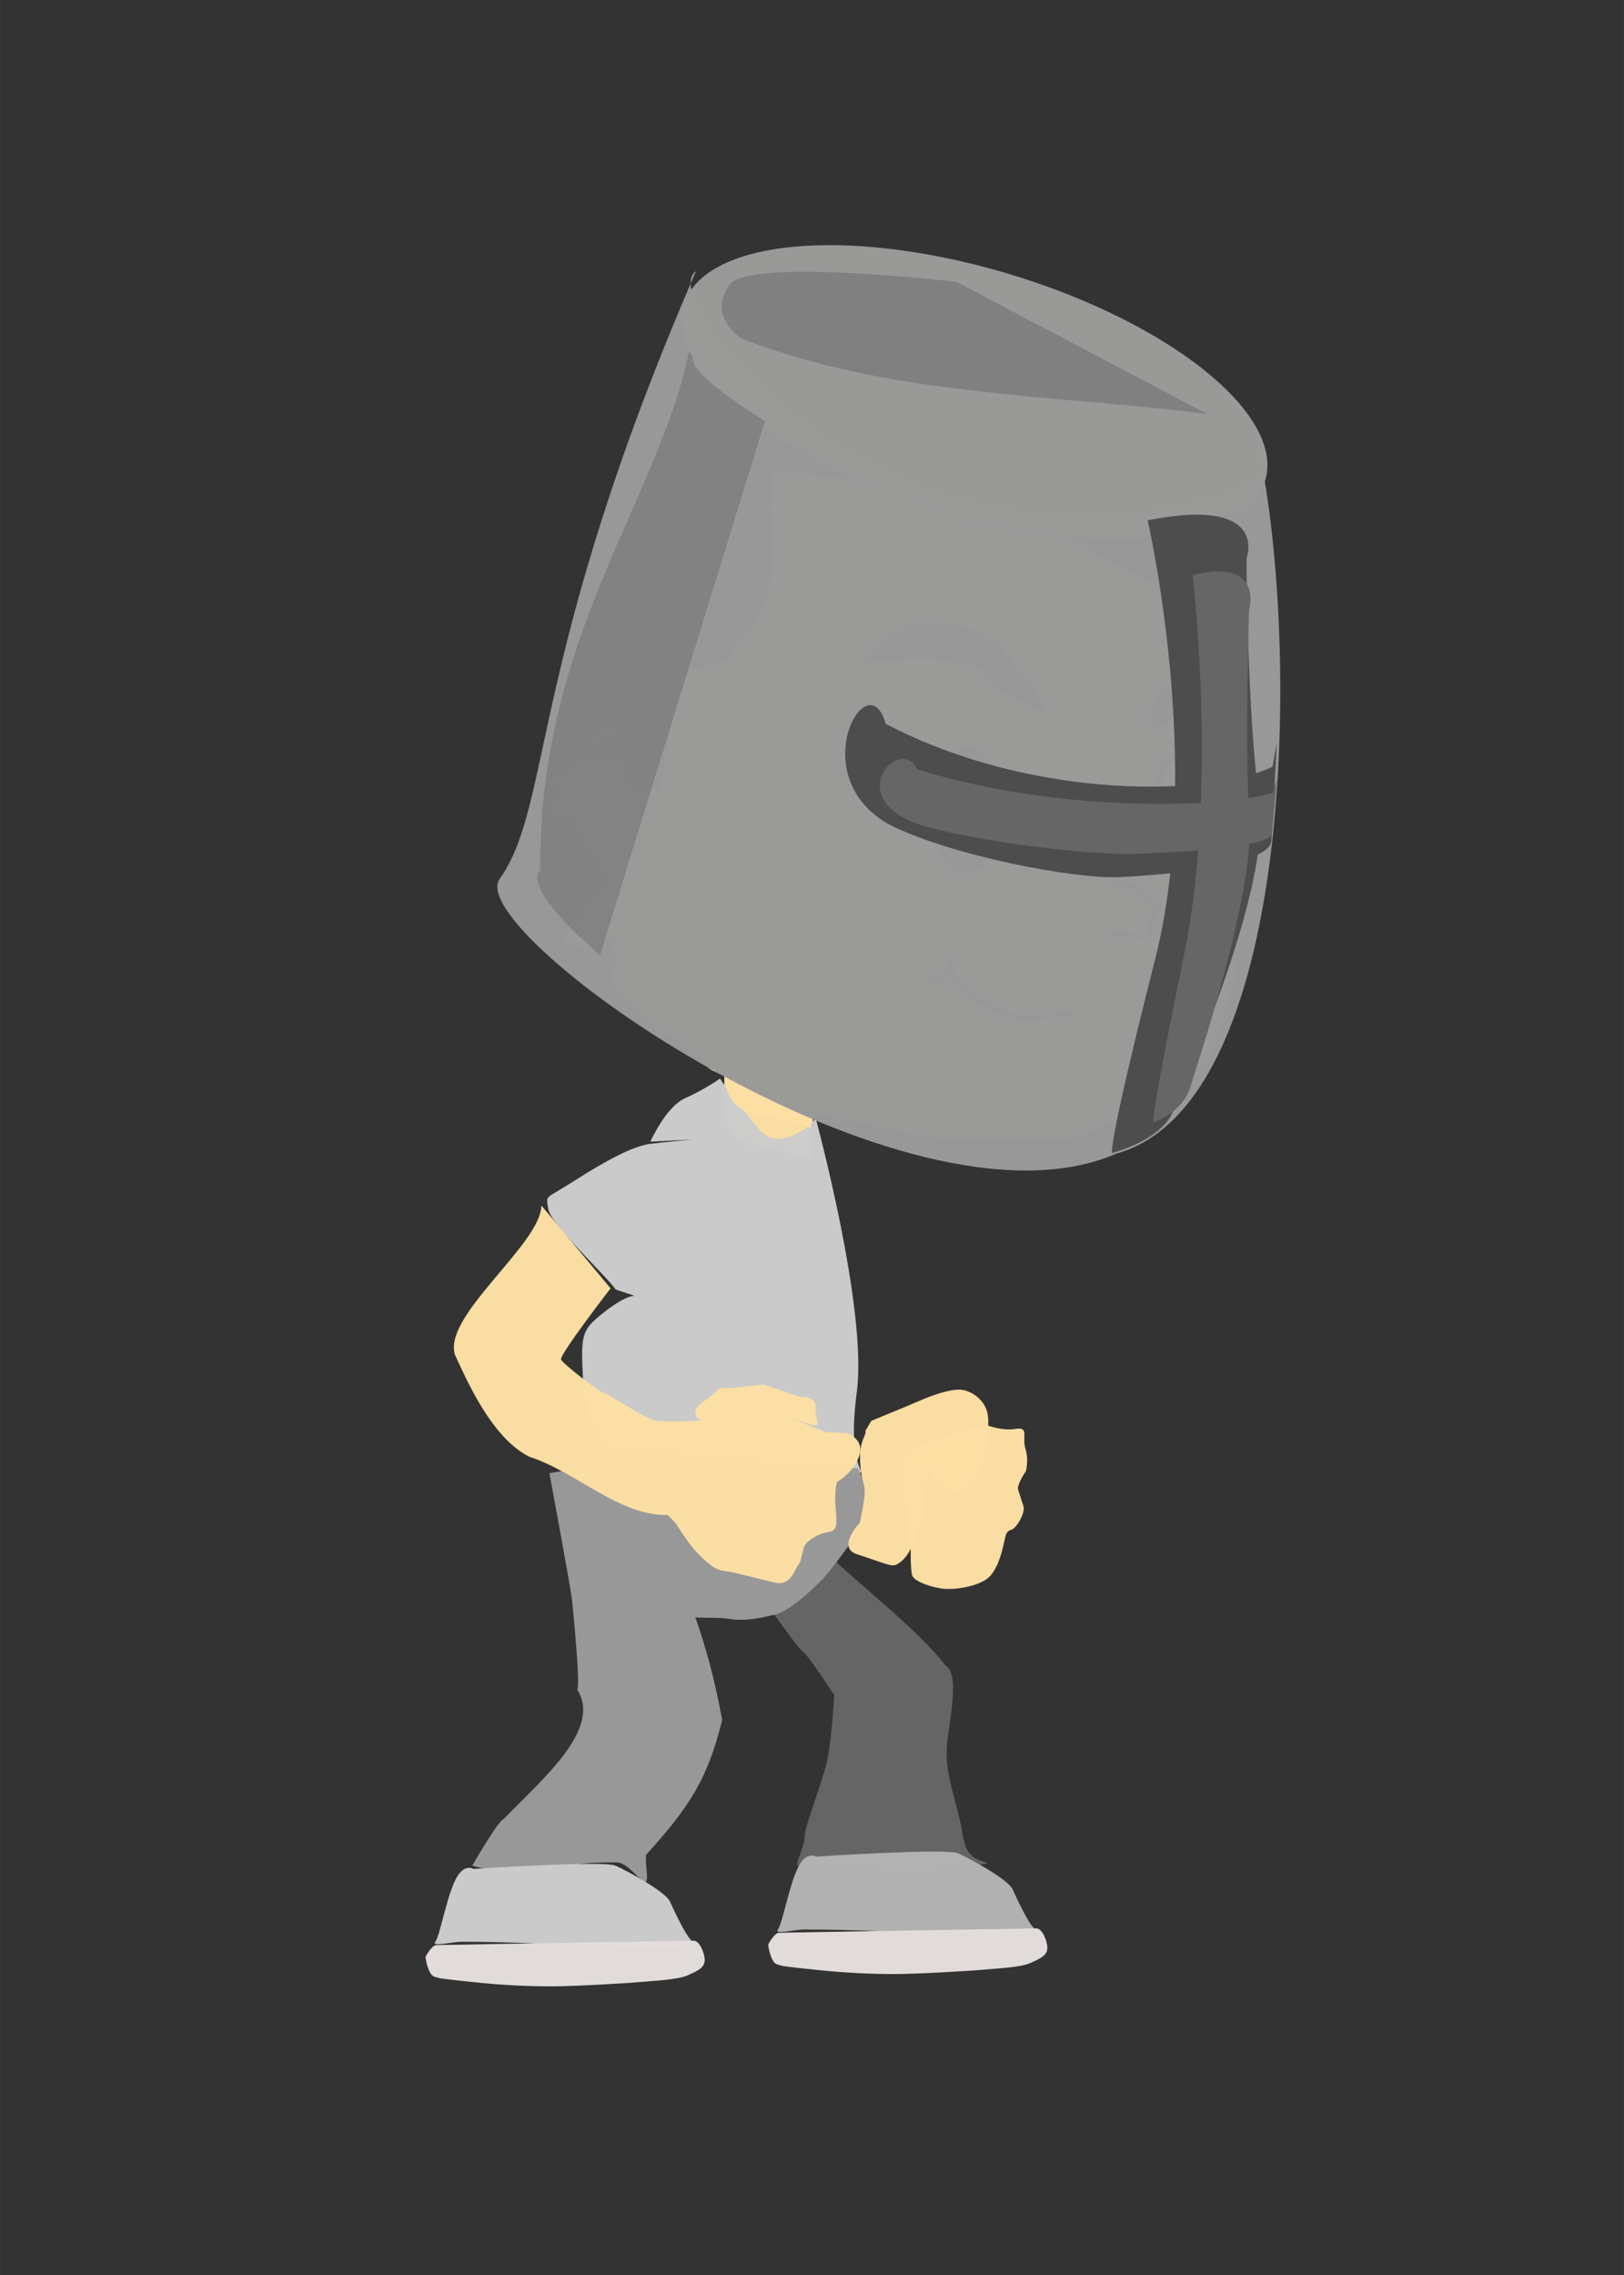 <?xml version="1.0" encoding="UTF-8" standalone="no"?>
<!-- Created with Inkscape (http://www.inkscape.org/) -->

<svg
   width="50"
   height="70"
   viewBox="0 0 13.229 18.521"
   version="1.1"
   id="svg18473"
   xml:space="preserve"
   inkscape:version="1.2.2 (732a01da63, 2022-12-09)"
   sodipodi:docname="templar_idle2.svg"
   xmlns:inkscape="http://www.inkscape.org/namespaces/inkscape"
   xmlns:sodipodi="http://sodipodi.sourceforge.net/DTD/sodipodi-0.dtd"
   xmlns="http://www.w3.org/2000/svg"
   xmlns:svg="http://www.w3.org/2000/svg"><rect x="0" y="0" width="13.229" height="18.521" fill="#333333" stroke="none"/><sodipodi:namedview
     id="namedview18475"
     pagecolor="#ffffff"
     bordercolor="#000000"
     borderopacity="0.25"
     inkscape:showpageshadow="2"
     inkscape:pageopacity="0.0"
     inkscape:pagecheckerboard="0"
     inkscape:deskcolor="#d1d1d1"
     inkscape:document-units="mm"
     showgrid="true"
     inkscape:zoom="8"
     inkscape:cx="12.25"
     inkscape:cy="51.5"
     inkscape:window-width="1366"
     inkscape:window-height="705"
     inkscape:window-x="-8"
     inkscape:window-y="-8"
     inkscape:window-maximized="1"
     inkscape:current-layer="g32875"><inkscape:grid
       type="xygrid"
       id="grid36773"
       originx="0"
       originy="0" /></sodipodi:namedview><defs
     id="defs18470" /><g
     inkscape:label="Capa 1"
     inkscape:groupmode="layer"
     id="layer1"><g
       id="g32875"
       transform="matrix(0.354,0,0,0.354,0.19,-34.875)"><path
         style="opacity:0.99;fill:#fde0a4;fill-opacity:1;fill-rule:nonzero;stroke:none;stroke-width:0.1;stroke-dasharray:none;stroke-opacity:1;paint-order:fill markers stroke"
         d="m 14.426,118.47 c 0,0 0.718,-3.538 0.541,-3.644 -0.177,-0.106 1.025,-0.177 1.308,-0.566 0.283,-0.389 0.707,-0.813 0.813,-1.273 0.106,-0.46 0.212,-1.096 0.212,-1.45 0,-0.354 -0.106,-1.308 -0.106,-1.308 v -0.141 c 0,0 4.349,0.212 6.612,1.414 2.263,1.202 2.369,1.273 2.369,1.273 0,0 0.99,-0.778 1.061,-0.919 0.071,-0.141 0.46,-0.354 0.46,-0.354 l 0.46,0.99 c 0,0 0.141,4.314 -0.035,4.985 -0.177,0.672 -0.106,0.318 -0.141,0.495 -0.035,0.177 -0.141,1.202 -0.141,1.52 0,0.318 0.071,1.131 0.035,1.45 -0.035,0.318 -0.566,1.874 -0.566,1.874 0,0 -1.025,0.99 -1.273,1.096 -0.247,0.106 -1.485,0.636 -1.662,0.707 -0.177,0.071 -0.707,0.141 -0.884,0.141 h -1.662 c -0.354,0 -1.308,-0.141 -1.626,-0.212 -0.318,-0.071 -1.096,-0.247 -1.556,-0.318 -0.46,-0.071 -1.273,-0.389 -1.626,-0.566 -0.354,-0.177 -1.025,-0.46 -1.167,-0.53 -0.141,-0.071 -0.778,-0.672 -0.99,-0.778 -0.212,-0.106 -0.707,-0.495 -0.813,-0.636 -0.106,-0.141 -0.495,-0.495 -0.495,-0.495 v -0.46 c 0,0 1.34,-1.536 0.81,-1.819 -0.53,-0.283 -0.053,0.241 -0.336,-0.113 -0.283,-0.354 1.463,-0.867 1.463,-1.009 0,-0.141 -0.531,-0.705 -0.495,-0.988 0.035,-0.283 -0.915,-0.082 -0.915,-0.082 0,0 -0.399,-0.667 0.025,-0.915 0.424,-0.247 -2.39,0.717 -2.178,0.682 0.212,-0.035 0.849,0.035 0.849,0.035 0,0 0.495,0.177 0.601,0.354 0.106,0.177 0.318,0.46 0.424,0.601 0.106,0.141 0.354,0.46 0.424,0.601 0.071,0.141 0.201,0.356 0.201,0.356 z"
         id="path20216"
         sodipodi:nodetypes="cssssccsccccsssccscsscccccccccssscsccscscc" /><path
         style="opacity:0.99;fill:#fde0a4;fill-opacity:0.992;fill-rule:nonzero;stroke:none;stroke-width:0.109;stroke-dasharray:none;stroke-opacity:1;paint-order:fill markers stroke"
         d="m 16.131,123.199 v 0.706 c 0,0 -0.092,0.835 0.734,0.963 0.826,0.128 1.239,0.321 1.239,0.321 l 0.092,-1.323 c 0,0 -0.734,-0.218 -1.239,-0.41 -0.505,-0.193 -0.551,-0.449 -0.551,-0.449 z"
         id="path20220"
         sodipodi:nodetypes="ccsccscc" /><path
         style="opacity:0.99;fill:#cccccc;fill-opacity:1;fill-rule:nonzero;stroke:none;stroke-width:0.1;stroke-dasharray:none;stroke-opacity:1;paint-order:fill markers stroke"
         d="m 13.63,128.172 c -0.2,-0.3 -1.5,-1.5 -1.55,-1.85 -0.05,-0.35 -0.1,-0.2 0.6,-0.65 0.7,-0.45 1.35,-0.8 1.75,-0.85 0.4,-0.05 1,-0.1 1,-0.1 l -1,0.05 c 0,0 0.35,-0.8 0.8,-1 0.45,-0.2 0.8,-0.45 0.8,-0.45 0,0 0.3,0.45 0.6,0.8 0.3,0.35 0.45,0.7 0.95,0.55 0.5,-0.15 0.65,-0.45 0.65,-0.45 0,0 1.2,4.4 0.95,6.3 -0.25,1.9 0.3,1.8 0,1.9 -0.3,0.1 -2.05,0.05 -2.05,0.05 0,0 -1.1,-0.25 -1.3,-0.25 h -1.35 c -0.25,0 -0.5,0.25 -0.75,0 -0.25,-0.25 -0.8,-0.9 -0.85,-1.95 -0.05,-1.05 -0.05,-1.15 0.45,-1.55 0.5,-0.4 0.7,-0.4 0.7,-0.4 0,0 0.441,-0.115 0.991,-0.415 0.55,-0.3 1.409,-1.485 1.409,-1.485 -0.549,1.055 -1.33,1.693 -2.35,1.9 z"
         id="path20222"
         sodipodi:nodetypes="csssccscsscsscssssscsccc" /><path
         style="opacity:0.99;fill:#999999;fill-opacity:1;fill-rule:nonzero;stroke:none;stroke-width:0.1;stroke-dasharray:none;stroke-opacity:1;paint-order:fill markers stroke"
         d="m 12.105,132.397 c 0,0 0.5,2.675 0.525,2.95 0.025,0.275 0.191,1.9 0.116,2.025 0.571,0.907 -0.781,2.038 -1.691,2.975 -0.137,0.049 -0.725,1.075 -0.725,1.075 0,0 0.55,0.15 0.725,0.15 0.175,0 1.325,-0.125 1.65,-0.175 0.325,-0.05 0.7,-0.05 0.95,-0.05 0.25,0 0.55,0.45 0.65,0.45 0.1,0 0,-0.375 0.025,-0.625 1.06,-1.158 1.431,-1.814 1.752,-3.101 -0.368,-1.962 -0.81,-2.932 -1.552,-4.549 -0.25,-0.35 -0.975,-1.375 -0.975,-1.375 z"
         id="path20232"
         sodipodi:nodetypes="cscccscssccccc" /><path
         style="opacity:0.99;fill:#666666;fill-opacity:1;fill-rule:nonzero;stroke:none;stroke-width:0.1;stroke-dasharray:none;stroke-opacity:1;paint-order:fill markers stroke"
         d="m 16.755,134.898 c 0,0 1.048,1.517 1.173,1.592 0.125,0.075 0.732,1.009 0.732,1.009 0,0 -0.049,0.916 -0.149,1.441 -0.1,0.525 -0.531,1.558 -0.531,1.808 0,0.25 -0.25,0.675 -0.15,0.675 0.1,0 1,0.075 1.6,0.075 0.6,0 0.625,0.15 1.475,0.025 0.85,-0.125 1.1,-0.1 1.25,-0.15 0.15,-0.05 -0.347,0 -0.472,-0.4 -0.125,-0.4 -0.017,-0.141 -0.167,-0.741 -0.15,-0.6 -0.292,-1.009 -0.267,-1.509 0.025,-0.5 0.327,-1.695 -0.023,-1.895 -0.59,-0.783 -1.875,-1.773 -2.671,-2.53 l -0.75,-0.125 c 0,0 -0.65,0.525 -0.75,0.575 l -0.3,0.15 z"
         id="path20234"
         sodipodi:nodetypes="cscsssscsssscccccc" /><path
         style="opacity:0.99;fill:#999999;fill-opacity:1;fill-rule:nonzero;stroke:none;stroke-width:0.114;stroke-dasharray:none;stroke-opacity:1;paint-order:fill markers stroke"
         d="m 12.895,131.746 6.308,0.54 c 0,0 0.46,0.826 0.102,1.334 -0.358,0.508 -0.715,1.016 -0.97,1.27 -0.255,0.254 -0.741,0.699 -1.047,0.762 -0.306,0.064 -0.638,0.159 -1.047,0.095 -0.409,-0.064 -0.919,0.032 -1.302,-0.127 -0.383,-0.159 -0.843,-0.095 -1.021,-0.762 -0.179,-0.667 -0.332,-1.715 -0.46,-1.937 -0.128,-0.222 -0.69,-1.207 -0.69,-1.207 z"
         id="path20230" /><path
         style="opacity:0.99;fill:#cccccc;fill-opacity:1;fill-rule:nonzero;stroke:none;stroke-width:0.1;stroke-dasharray:none;stroke-opacity:1;paint-order:fill markers stroke"
         d="m 10.355,141.498 c 0,0 3,-0.2 3.275,-0.075 0.275,0.125 1.15,0.6 1.25,0.825 0.1,0.225 0.35,0.75 0.475,0.875 0.125,0.125 -0.55,0.25 -0.725,0.2 -0.175,-0.05 -0.9,-0.05 -1.35,-0.05 -0.45,0 -1.075,-0.05 -1.825,-0.075 -0.75,-0.025 -1.175,-0.025 -1.375,-0.025 -0.2,0 -0.7,0.125 -0.6,0 0.1,-0.125 0.25,-0.975 0.45,-1.4 0.2,-0.425 0.425,-0.275 0.425,-0.275 z"
         id="path20236" /><path
         style="opacity:0.99;fill:#e3dedb;fill-opacity:1;fill-rule:nonzero;stroke:none;stroke-width:0.1;stroke-dasharray:none;stroke-opacity:1;paint-order:fill markers stroke"
         d="m 9.529,143.248 c -0.125,-0.025 -0.275,0.275 -0.275,0.275 0,0 0.05,0.4 0.2,0.45 0.15,0.05 0.175,0.05 0.875,0.125 0.7,0.075 1.3,0.1 1.825,0.1 0.525,0 1.8,-0.075 2.05,-0.1 0.25,-0.025 0.85,-0.05 1.075,-0.15 0.225,-0.1 0.4,-0.175 0.4,-0.35 0,-0.175 -0.125,-0.45 -0.25,-0.45 -0.125,0 -5.9,0.1 -5.9,0.1 z"
         id="path20238" /><path
         style="opacity:0.99;fill:#b3b3b3;fill-opacity:1;fill-rule:nonzero;stroke:none;stroke-width:0.1;stroke-dasharray:none;stroke-opacity:1;paint-order:fill markers stroke"
         d="m 18.239,141.215 c 0,0 3,-0.2 3.275,-0.075 0.275,0.125 1.15,0.6 1.25,0.825 0.1,0.225 0.35,0.75 0.475,0.875 0.125,0.125 -0.55,0.25 -0.725,0.2 -0.175,-0.05 -0.9,-0.05 -1.35,-0.05 -0.45,0 -1.075,-0.05 -1.825,-0.075 -0.75,-0.025 -1.175,-0.025 -1.375,-0.025 -0.2,0 -0.7,0.125 -0.6,0 0.1,-0.125 0.25,-0.975 0.45,-1.4 0.2,-0.425 0.425,-0.275 0.425,-0.275 z"
         id="path20240" /><path
         style="opacity:0.99;fill:#e3dedb;fill-opacity:1;fill-rule:nonzero;stroke:none;stroke-width:0.1;stroke-dasharray:none;stroke-opacity:1;paint-order:fill markers stroke"
         d="m 17.414,142.965 c -0.125,-0.025 -0.275,0.275 -0.275,0.275 0,0 0.05,0.4 0.2,0.45 0.15,0.05 0.175,0.05 0.875,0.125 0.7,0.075 1.3,0.1 1.825,0.1 0.525,0 1.8,-0.075 2.05,-0.1 0.25,-0.025 0.85,-0.05 1.075,-0.15 0.225,-0.1 0.4,-0.175 0.4,-0.35 0,-0.175 -0.125,-0.45 -0.25,-0.45 -0.125,0 -5.9,0.1 -5.9,0.1 z"
         id="path20242" /><ellipse
         style="opacity:0.99;fill:#000000;fill-opacity:1;fill-rule:nonzero;stroke:#000000;stroke-width:0.1;stroke-dasharray:none;stroke-opacity:1;paint-order:fill markers stroke"
         id="ellipse20244"
         cx="21.685"
         cy="117.884"
         rx="0.778"
         ry="1.397" /><ellipse
         style="opacity:0.99;fill:#000000;fill-opacity:1;fill-rule:nonzero;stroke:#000000;stroke-width:0.079;stroke-dasharray:none;stroke-opacity:1;paint-order:fill markers stroke"
         id="ellipse20246"
         cx="26.595"
         cy="117.795"
         rx="0.567"
         ry="1.204" /><ellipse
         style="opacity:0.99;fill:#ffffff;fill-opacity:1;fill-rule:nonzero;stroke:none;stroke-width:0.1;stroke-dasharray:none;stroke-opacity:1;paint-order:fill markers stroke"
         id="ellipse20248"
         cx="21.729"
         cy="117.425"
         rx="0.539"
         ry="0.689" /><ellipse
         style="opacity:0.99;fill:#ffffff;fill-opacity:1;fill-rule:nonzero;stroke:none;stroke-width:0.078;stroke-dasharray:none;stroke-opacity:1;paint-order:fill markers stroke"
         id="ellipse20250"
         cx="26.582"
         cy="117.266"
         rx="0.4"
         ry="0.559" /><path
         style="opacity:0.99;fill:#000000;fill-opacity:1;fill-rule:nonzero;stroke:#000000;stroke-width:0.1;stroke-dasharray:none;stroke-opacity:1;paint-order:fill markers stroke"
         d="m 19.511,114.349 c 0.336,-0.283 0.849,-0.76 1.114,-0.743 0.265,0.018 0.636,0.053 0.919,0.088 0.283,0.035 0.689,0.301 0.831,0.389 0.141,0.088 0.371,0.53 0.548,0.654 0.177,0.124 0.336,0.513 0.371,0.548 0.035,0.035 0.159,0.23 0.141,0.265 -0.018,0.035 -0.318,-0.221 -0.46,-0.256 -0.141,-0.035 -0.61,-0.309 -0.716,-0.415 -0.106,-0.106 -0.071,-0.23 -0.292,-0.327 -0.221,-0.097 -0.822,-0.186 -0.893,-0.203 -0.071,-0.018 -0.354,-0.018 -0.575,-0.018 -0.221,0 -0.743,0.035 -0.804,0.053 -0.062,0.018 -0.247,0.053 -0.247,0.053 z"
         id="path20252" /><path
         style="opacity:0.99;fill:#000000;fill-opacity:1;fill-rule:nonzero;stroke:#000000;stroke-width:0.1;stroke-dasharray:none;stroke-opacity:1;paint-order:fill markers stroke"
         d="m 25.963,115.71 c 0.035,-0.088 0.194,-0.53 0.407,-0.654 0.212,-0.124 0.583,-0.371 0.672,-0.407 0.088,-0.035 0.283,0 0.442,0.071 0.159,0.071 0.318,0.124 0.265,0.212 -0.053,0.088 -0.159,0.088 -0.407,0.141 -0.247,0.053 -0.495,0.141 -0.583,0.265 -0.088,0.124 -0.336,0.247 -0.442,0.407 -0.106,0.159 -0.318,0.247 -0.318,0.177 0,-0.071 -0.035,-0.212 -0.035,-0.212 z"
         id="path20254" /><path
         style="opacity:0.99;fill:none;fill-opacity:1;fill-rule:nonzero;stroke:#000000;stroke-width:0.1;stroke-dasharray:none;stroke-opacity:1;paint-order:fill markers stroke"
         d="m 25.102,119.007 c -0.012,0.075 -0.025,0.275 -0.012,0.363 0.012,0.087 0.088,0.213 0.238,0.238 0.15,0.025 0.263,0.075 0.35,0.125 0.088,0.05 0.338,0.25 0.35,0.363 0.013,0.113 -0.075,0.388 -0.113,0.463 -0.037,0.075 0.037,0.238 -0.113,0.238 -0.15,0 -0.388,-0.062 -0.463,-0.062 -0.075,0 -0.363,-0.037 -0.363,-0.037 l 0.138,-0.013 0.213,0.062"
         id="path20256" /><path
         style="opacity:0.99;fill:none;fill-opacity:1;fill-rule:nonzero;stroke:#000000;stroke-width:0.1;stroke-dasharray:none;stroke-opacity:1;paint-order:fill markers stroke"
         d="m 24.139,122.545 c -0.075,0.025 -1.1,0.15 -1.363,0.075 -0.263,-0.075 -0.8,-0.338 -0.863,-0.425 -0.062,-0.087 -0.438,-0.288 -0.5,-0.413 -0.062,-0.125 -0.075,-0.375 -0.075,-0.375 0,0 -0.238,0.313 -0.288,0.338 -0.05,0.025 -0.175,0.025 -0.175,0.025"
         id="path20258" /><path
         style="opacity:0.99;fill:#fde0a4;fill-opacity:0.992;fill-rule:nonzero;stroke:none;stroke-width:0.1;stroke-dasharray:none;stroke-opacity:1;paint-order:fill markers stroke"
         d="m 11.921,126.24 1.592,1.906 c 0,0 -1.19,1.539 -1.139,1.639 0.05,0.1 0.857,0.733 0.987,0.767 0.13,0.035 0.954,0.606 1.209,0.64 0.255,0.034 1.027,-0.001 1.027,-0.001 0,0 -0.331,-0.184 0.044,-0.435 0.374,-0.251 0.344,-0.336 0.454,-0.316 0.11,0.02 0.935,-0.083 0.935,-0.083 l 0.846,0.288 c 0,0 0.37,-0.036 0.356,0.234 -0.014,0.27 0.116,0.43 -0.029,0.415 -0.145,-0.015 -0.581,-0.183 -0.581,-0.183 l 0.836,0.343 0.485,0.019 c 0,0 0.43,0.134 0.291,0.529 -0.139,0.395 -0.503,0.591 -0.503,0.591 0,0 -0.045,0.06 -0.049,0.4 -0.004,0.34 0.122,0.715 -0.123,0.75 -0.245,0.036 -0.425,0.151 -0.534,0.256 -0.11,0.105 -0.089,0.37 -0.194,0.511 -0.105,0.14 -0.179,0.491 -0.549,0.401 -0.37,-0.089 -0.5,-0.124 -0.871,-0.213 -0.37,-0.089 -0.395,-0.014 -0.681,-0.258 -0.286,-0.244 -0.466,-0.504 -0.582,-0.683 -0.115,-0.18 -0.141,-0.23 -0.326,-0.399 -1.106,0.023 -2.077,-0.979 -3.179,-1.34 -0.884,-0.437 -1.471,-1.833 -1.71,-2.342 -0.296,-0.893 1.987,-2.555 1.987,-3.437 z"
         id="path20224"
         sodipodi:nodetypes="ccscccccccscccccccccccccscccc" /><path
         style="opacity:0.99;fill:#fde0a4;fill-opacity:0.992;fill-rule:nonzero;stroke:none;stroke-width:0.1;stroke-dasharray:none;stroke-opacity:1;paint-order:fill markers stroke"
         d="m 19.378,131.42 c 0.031,0.095 -0.12,0.197 -0.124,0.592 -0.004,0.395 0.074,0.554 0.104,0.728 0.03,0.174 -0.11,0.798 -0.11,0.798 0,0 -0.551,0.572 -0.054,0.727 0.497,0.155 0.749,0.283 0.868,0.245 0.119,-0.038 0.302,-0.203 0.399,-0.471 0.097,-0.268 0.234,-0.496 0.276,-0.851 0.043,-0.355 0.072,-0.996 0.072,-0.996 0,0 0.091,0.444 0.359,0.541 0.268,0.097 0.085,0.262 0.474,0.004 0.39,-0.257 0.553,-0.889 0.539,-1.015 -0.015,-0.127 0.068,-0.521 -0.009,-0.759 -0.077,-0.238 -0.297,-0.43 -0.549,-0.479 -0.253,-0.05 -0.744,0.136 -0.975,0.237 -0.23,0.101 -1.135,0.472 -1.135,0.472 z"
         id="path20226"
         sodipodi:nodetypes="csscsssscsssssscc" /><path
         style="opacity:0.99;fill:#fde0a4;fill-opacity:0.992;fill-rule:nonzero;stroke:none;stroke-width:0.1;stroke-dasharray:none;stroke-opacity:1;paint-order:fill markers stroke"
         d="m 20.421,134.157 c 0,0 -0.012,0.451 0.034,0.593 0.046,0.143 0.488,0.289 0.756,0.307 0.269,0.018 0.847,-0.064 1.054,-0.315 0.208,-0.251 0.283,-0.67 0.316,-0.812 0.033,-0.142 0.041,-0.197 0.16,-0.236 0.119,-0.038 0.32,-0.393 0.274,-0.535 -0.046,-0.143 -0.085,-0.262 -0.123,-0.381 -0.038,-0.119 0.178,-0.425 0.178,-0.425 0,0 0.073,-0.26 -0.011,-0.522 -0.085,-0.262 0.099,-0.505 -0.225,-0.453 -0.325,0.053 -0.687,-0.093 -0.687,-0.093 0,0 -1.736,0.483 -1.848,0.703 -0.113,0.22 0.123,2.167 0.123,2.167 z"
         id="path20228" /><path
         style="opacity:0.99;fill:#fde0a4;fill-opacity:1;fill-rule:nonzero;stroke:none;stroke-width:0.1;stroke-dasharray:none;stroke-opacity:1;paint-order:fill markers stroke"
         d="m 14.438,117.741 c 0,0 0.718,-3.538 0.541,-3.644 -0.177,-0.106 1.025,-0.177 1.308,-0.566 0.283,-0.389 0.707,-0.813 0.813,-1.273 0.106,-0.46 0.212,-1.096 0.212,-1.45 0,-0.354 -0.106,-1.308 -0.106,-1.308 v -0.141 c 0,0 4.349,0.212 6.612,1.414 2.263,1.202 2.369,1.273 2.369,1.273 0,0 0.99,-0.778 1.061,-0.919 0.071,-0.141 0.46,-0.354 0.46,-0.354 l 0.46,0.99 c 0,0 0.141,4.314 -0.035,4.985 -0.177,0.672 -0.106,0.318 -0.141,0.495 -0.035,0.177 -0.141,1.202 -0.141,1.52 0,0.318 0.071,1.131 0.035,1.45 -0.035,0.318 -0.566,1.874 -0.566,1.874 0,0 -1.025,0.99 -1.273,1.096 -0.247,0.106 -1.485,0.636 -1.662,0.707 -0.177,0.071 -0.707,0.141 -0.884,0.141 h -1.662 c -0.354,0 -1.308,-0.141 -1.626,-0.212 -0.318,-0.071 -1.096,-0.247 -1.556,-0.318 -0.46,-0.071 -1.273,-0.389 -1.626,-0.566 -0.354,-0.177 -1.025,-0.46 -1.167,-0.53 -0.141,-0.071 -0.778,-0.672 -0.99,-0.778 -0.212,-0.106 -0.707,-0.495 -0.813,-0.636 -0.106,-0.141 -0.495,-0.495 -0.495,-0.495 v -0.46 c 0,0 -0.46,0.495 -0.99,0.212 -0.53,-0.283 1.086,-1.328 0.803,-1.681 -0.283,-0.354 -0.749,-1.056 -0.749,-1.197 0,-0.141 -0.585,0.175 -0.549,-0.108 0.035,-0.283 0.341,-0.743 0.341,-0.743 0,0 0.562,-1.103 0.986,-1.35 0.424,-0.247 0.066,0.26 0.279,0.225 0.212,-0.035 -0.899,0.435 -0.899,0.435 0,0 0.495,0.177 0.601,0.354 0.106,0.177 0.318,0.46 0.424,0.601 0.106,0.141 0.354,0.46 0.424,0.601 0.071,0.141 0.201,0.356 0.201,0.356 z"
         id="path20216-9"
         sodipodi:nodetypes="cssssccsccccsssccscsscccccccccssscsccccscc" /><path
         style="opacity:0.99;fill:#fde0a4;fill-opacity:0.992;fill-rule:nonzero;stroke:none;stroke-width:0.109;stroke-dasharray:none;stroke-opacity:1;paint-order:fill markers stroke"
         d="m 16.143,122.47 v 0.706 c 0,0 -0.092,0.835 0.734,0.963 0.826,0.128 1.239,0.321 1.239,0.321 l 0.092,-1.323 c 0,0 -0.734,-0.218 -1.239,-0.41 -0.505,-0.193 -0.551,-0.449 -0.551,-0.449 z"
         id="path20220-7"
         sodipodi:nodetypes="ccsccscc" /><ellipse
         style="opacity:0.99;fill:#000000;fill-opacity:1;fill-rule:nonzero;stroke:#000000;stroke-width:0.1;stroke-dasharray:none;stroke-opacity:1;paint-order:fill markers stroke"
         id="ellipse20244-9"
         cx="21.697"
         cy="117.155"
         rx="0.778"
         ry="1.397" /><ellipse
         style="opacity:0.99;fill:#000000;fill-opacity:1;fill-rule:nonzero;stroke:#000000;stroke-width:0.079;stroke-dasharray:none;stroke-opacity:1;paint-order:fill markers stroke"
         id="ellipse20246-4"
         cx="26.607"
         cy="117.066"
         rx="0.567"
         ry="1.204" /><ellipse
         style="opacity:0.99;fill:#ffffff;fill-opacity:1;fill-rule:nonzero;stroke:none;stroke-width:0.1;stroke-dasharray:none;stroke-opacity:1;paint-order:fill markers stroke"
         id="ellipse20248-3"
         cx="21.741"
         cy="116.696"
         rx="0.539"
         ry="0.689" /><ellipse
         style="opacity:0.99;fill:#ffffff;fill-opacity:1;fill-rule:nonzero;stroke:none;stroke-width:0.078;stroke-dasharray:none;stroke-opacity:1;paint-order:fill markers stroke"
         id="ellipse20250-5"
         cx="26.594"
         cy="116.536"
         rx="0.4"
         ry="0.559" /><path
         style="opacity:0.99;fill:#000000;fill-opacity:1;fill-rule:nonzero;stroke:#000000;stroke-width:0.1;stroke-dasharray:none;stroke-opacity:1;paint-order:fill markers stroke"
         d="m 19.523,113.619 c 0.336,-0.283 0.849,-0.76 1.114,-0.743 0.265,0.018 0.636,0.053 0.919,0.088 0.283,0.035 0.689,0.301 0.831,0.389 0.141,0.088 0.371,0.53 0.548,0.654 0.177,0.124 0.336,0.513 0.371,0.548 0.035,0.035 0.159,0.23 0.141,0.265 -0.018,0.035 -0.318,-0.221 -0.46,-0.256 -0.141,-0.035 -0.61,-0.309 -0.716,-0.415 -0.106,-0.106 -0.071,-0.23 -0.292,-0.327 -0.221,-0.097 -0.822,-0.186 -0.893,-0.203 -0.071,-0.018 -0.354,-0.018 -0.575,-0.018 -0.221,0 -0.743,0.035 -0.804,0.053 -0.062,0.018 -0.247,0.053 -0.247,0.053 z"
         id="path20252-0" /><path
         style="opacity:0.99;fill:#000000;fill-opacity:1;fill-rule:nonzero;stroke:#000000;stroke-width:0.1;stroke-dasharray:none;stroke-opacity:1;paint-order:fill markers stroke"
         d="m 25.975,114.981 c 0.035,-0.088 0.194,-0.53 0.407,-0.654 0.212,-0.124 0.583,-0.371 0.672,-0.407 0.088,-0.035 0.283,0 0.442,0.071 0.159,0.071 0.318,0.124 0.265,0.212 -0.053,0.088 -0.159,0.088 -0.407,0.141 -0.247,0.053 -0.495,0.141 -0.583,0.265 -0.088,0.124 -0.336,0.247 -0.442,0.407 -0.106,0.159 -0.318,0.247 -0.318,0.177 0,-0.071 -0.035,-0.212 -0.035,-0.212 z"
         id="path20254-4" /><path
         style="opacity:0.99;fill:none;fill-opacity:1;fill-rule:nonzero;stroke:#000000;stroke-width:0.1;stroke-dasharray:none;stroke-opacity:1;paint-order:fill markers stroke"
         d="m 25.114,118.278 c -0.012,0.075 -0.025,0.275 -0.012,0.363 0.012,0.087 0.088,0.213 0.238,0.238 0.15,0.025 0.263,0.075 0.35,0.125 0.088,0.05 0.338,0.25 0.35,0.363 0.013,0.113 -0.075,0.388 -0.113,0.463 -0.037,0.075 0.037,0.238 -0.113,0.238 -0.15,0 -0.388,-0.062 -0.463,-0.062 -0.075,0 -0.363,-0.037 -0.363,-0.037 l 0.138,-0.013 0.213,0.062"
         id="path20256-6" /><path
         style="opacity:0.99;fill:none;fill-opacity:1;fill-rule:nonzero;stroke:#000000;stroke-width:0.1;stroke-dasharray:none;stroke-opacity:1;paint-order:fill markers stroke"
         d="m 24.151,121.816 c -0.075,0.025 -1.1,0.15 -1.363,0.075 -0.263,-0.075 -0.8,-0.338 -0.863,-0.425 -0.062,-0.087 -0.438,-0.288 -0.5,-0.413 -0.062,-0.125 -0.075,-0.375 -0.075,-0.375 0,0 -0.238,0.313 -0.288,0.338 -0.05,0.025 -0.175,0.025 -0.175,0.025"
         id="path20258-7" /><path
         style="opacity:0.99;fill:#999999;fill-opacity:1;fill-rule:nonzero;stroke:none;stroke-width:0.282;stroke-dasharray:none;stroke-opacity:1;paint-order:fill markers stroke"
         d="m 15.48,104.752 c -0.904,0.603 3.223,5.739 8.898,5.579 5.689,-0.161 3.952,-1.916 3.954,-1.907 1.042,4.142 1.109,15.428 -3.173,16.621 -4.885,2.131 -15.067,-5.083 -14.199,-6.311 1.227,-1.738 0.659,-5.08 4.519,-13.982 z"
         id="path157"
         sodipodi:nodetypes="csccsc" /><ellipse
         style="opacity:0.99;fill:#9a9a99;fill-opacity:1;fill-rule:nonzero;stroke:none;stroke-width:0.266;stroke-dasharray:none;stroke-opacity:1;paint-order:fill markers stroke"
         id="path981"
         transform="matrix(0.943,0.334,-0.54,0.841,0,0)"
         ry="2.925"
         rx="6.943"
         cy="96.663"
         cx="78.57" /><path
         style="opacity:0.99;fill:#4d4d4d;fill-opacity:1;fill-rule:nonzero;stroke:none;stroke-width:0.281;stroke-dasharray:none;stroke-opacity:1;paint-order:fill markers stroke"
         d="m 25.872,110.482 c 0,0 1.303,5.632 0.173,10.091 -1.13,4.459 -0.989,4.459 -0.989,4.459 0,0 1.13,-0.279 1.412,-0.975 0.282,-0.697 2.26,-5.156 1.977,-7.107 -0.282,-1.951 -0.298,-5.591 -0.298,-5.591 0,0 0.549,-1.434 -2.276,-0.877 z"
         id="path983"
         sodipodi:nodetypes="cscsscc" /><path
         style="opacity:0.99;fill:#4d4d4d;fill-opacity:1;fill-rule:nonzero;stroke:none;stroke-width:0.282;stroke-dasharray:none;stroke-opacity:1;paint-order:fill markers stroke"
         d="m 28.746,116.147 c -1.303,0.664 -5.45,0.822 -8.903,-0.985 -0.399,-1.464 -1.931,1.203 0.095,2.325 1.465,0.728 4.273,1.246 5.271,1.202 0.998,-0.044 3.479,-0.26 3.513,-0.842 0.034,-0.581 0.123,-2.25 0.123,-2.25 z"
         id="path989"
         sodipodi:nodetypes="cccsccc" /><path
         style="opacity:0.99;fill:#808080;fill-opacity:1;fill-rule:nonzero;stroke:none;stroke-width:0.305;stroke-dasharray:none;stroke-opacity:1;paint-order:fill markers stroke"
         d="m 21.474,104.999 c 0,0 -4.775,-0.565 -5.228,0.071 -0.453,0.636 0.082,1.095 0.288,1.236 3.372,1.311 7.106,1.28 10.703,1.73"
         id="path1412"
         sodipodi:nodetypes="cscc" /><path
         style="opacity:0.99;fill:#666666;fill-opacity:0.424;fill-rule:nonzero;stroke:none;stroke-width:0.263;stroke-dasharray:none;stroke-opacity:1;paint-order:fill markers stroke"
         d="m 13.273,120.48 c -2.275,-1.932 -1.122,-2.122 -1.375,-1.835 -0.103,-5.393 2.745,-8.687 3.419,-12.043 0.274,0.259 -0.403,0.22 1.748,1.6"
         id="path3187"
         sodipodi:nodetypes="cccc" /><path
         style="opacity:0.99;fill:#666666;fill-opacity:1;fill-rule:nonzero;stroke:none;stroke-width:0.199;stroke-dasharray:none;stroke-opacity:1;paint-order:fill markers stroke"
         d="m 26.906,111.743 c 0,0 0.592,4.911 -0.198,8.748 -0.79,3.837 -0.707,3.841 -0.707,3.841 0,0 0.666,-0.215 0.851,-0.812 0.185,-0.597 1.468,-4.415 1.361,-6.112 -0.107,-1.697 -0.008,-4.852 -0.008,-4.852 0,0 0.362,-1.23 -1.299,-0.813 z"
         id="path5668"
         sodipodi:nodetypes="cscsscc" /><path
         style="opacity:0.99;fill:#666666;fill-opacity:1;fill-rule:nonzero;stroke:none;stroke-width:0.201;stroke-dasharray:none;stroke-opacity:1;paint-order:fill markers stroke"
         d="m 28.754,116.75 c -1.199,0.367 -5.014,0.454 -8.191,-0.544 -0.367,-0.809 -1.776,0.665 0.087,1.285 1.348,0.402 3.932,0.689 4.85,0.664 0.918,-0.024 3.201,-0.144 3.232,-0.465 0.032,-0.321 0.114,-1.244 0.114,-1.244 z"
         id="path5670"
         sodipodi:nodetypes="cccsccc" /></g></g></svg>
